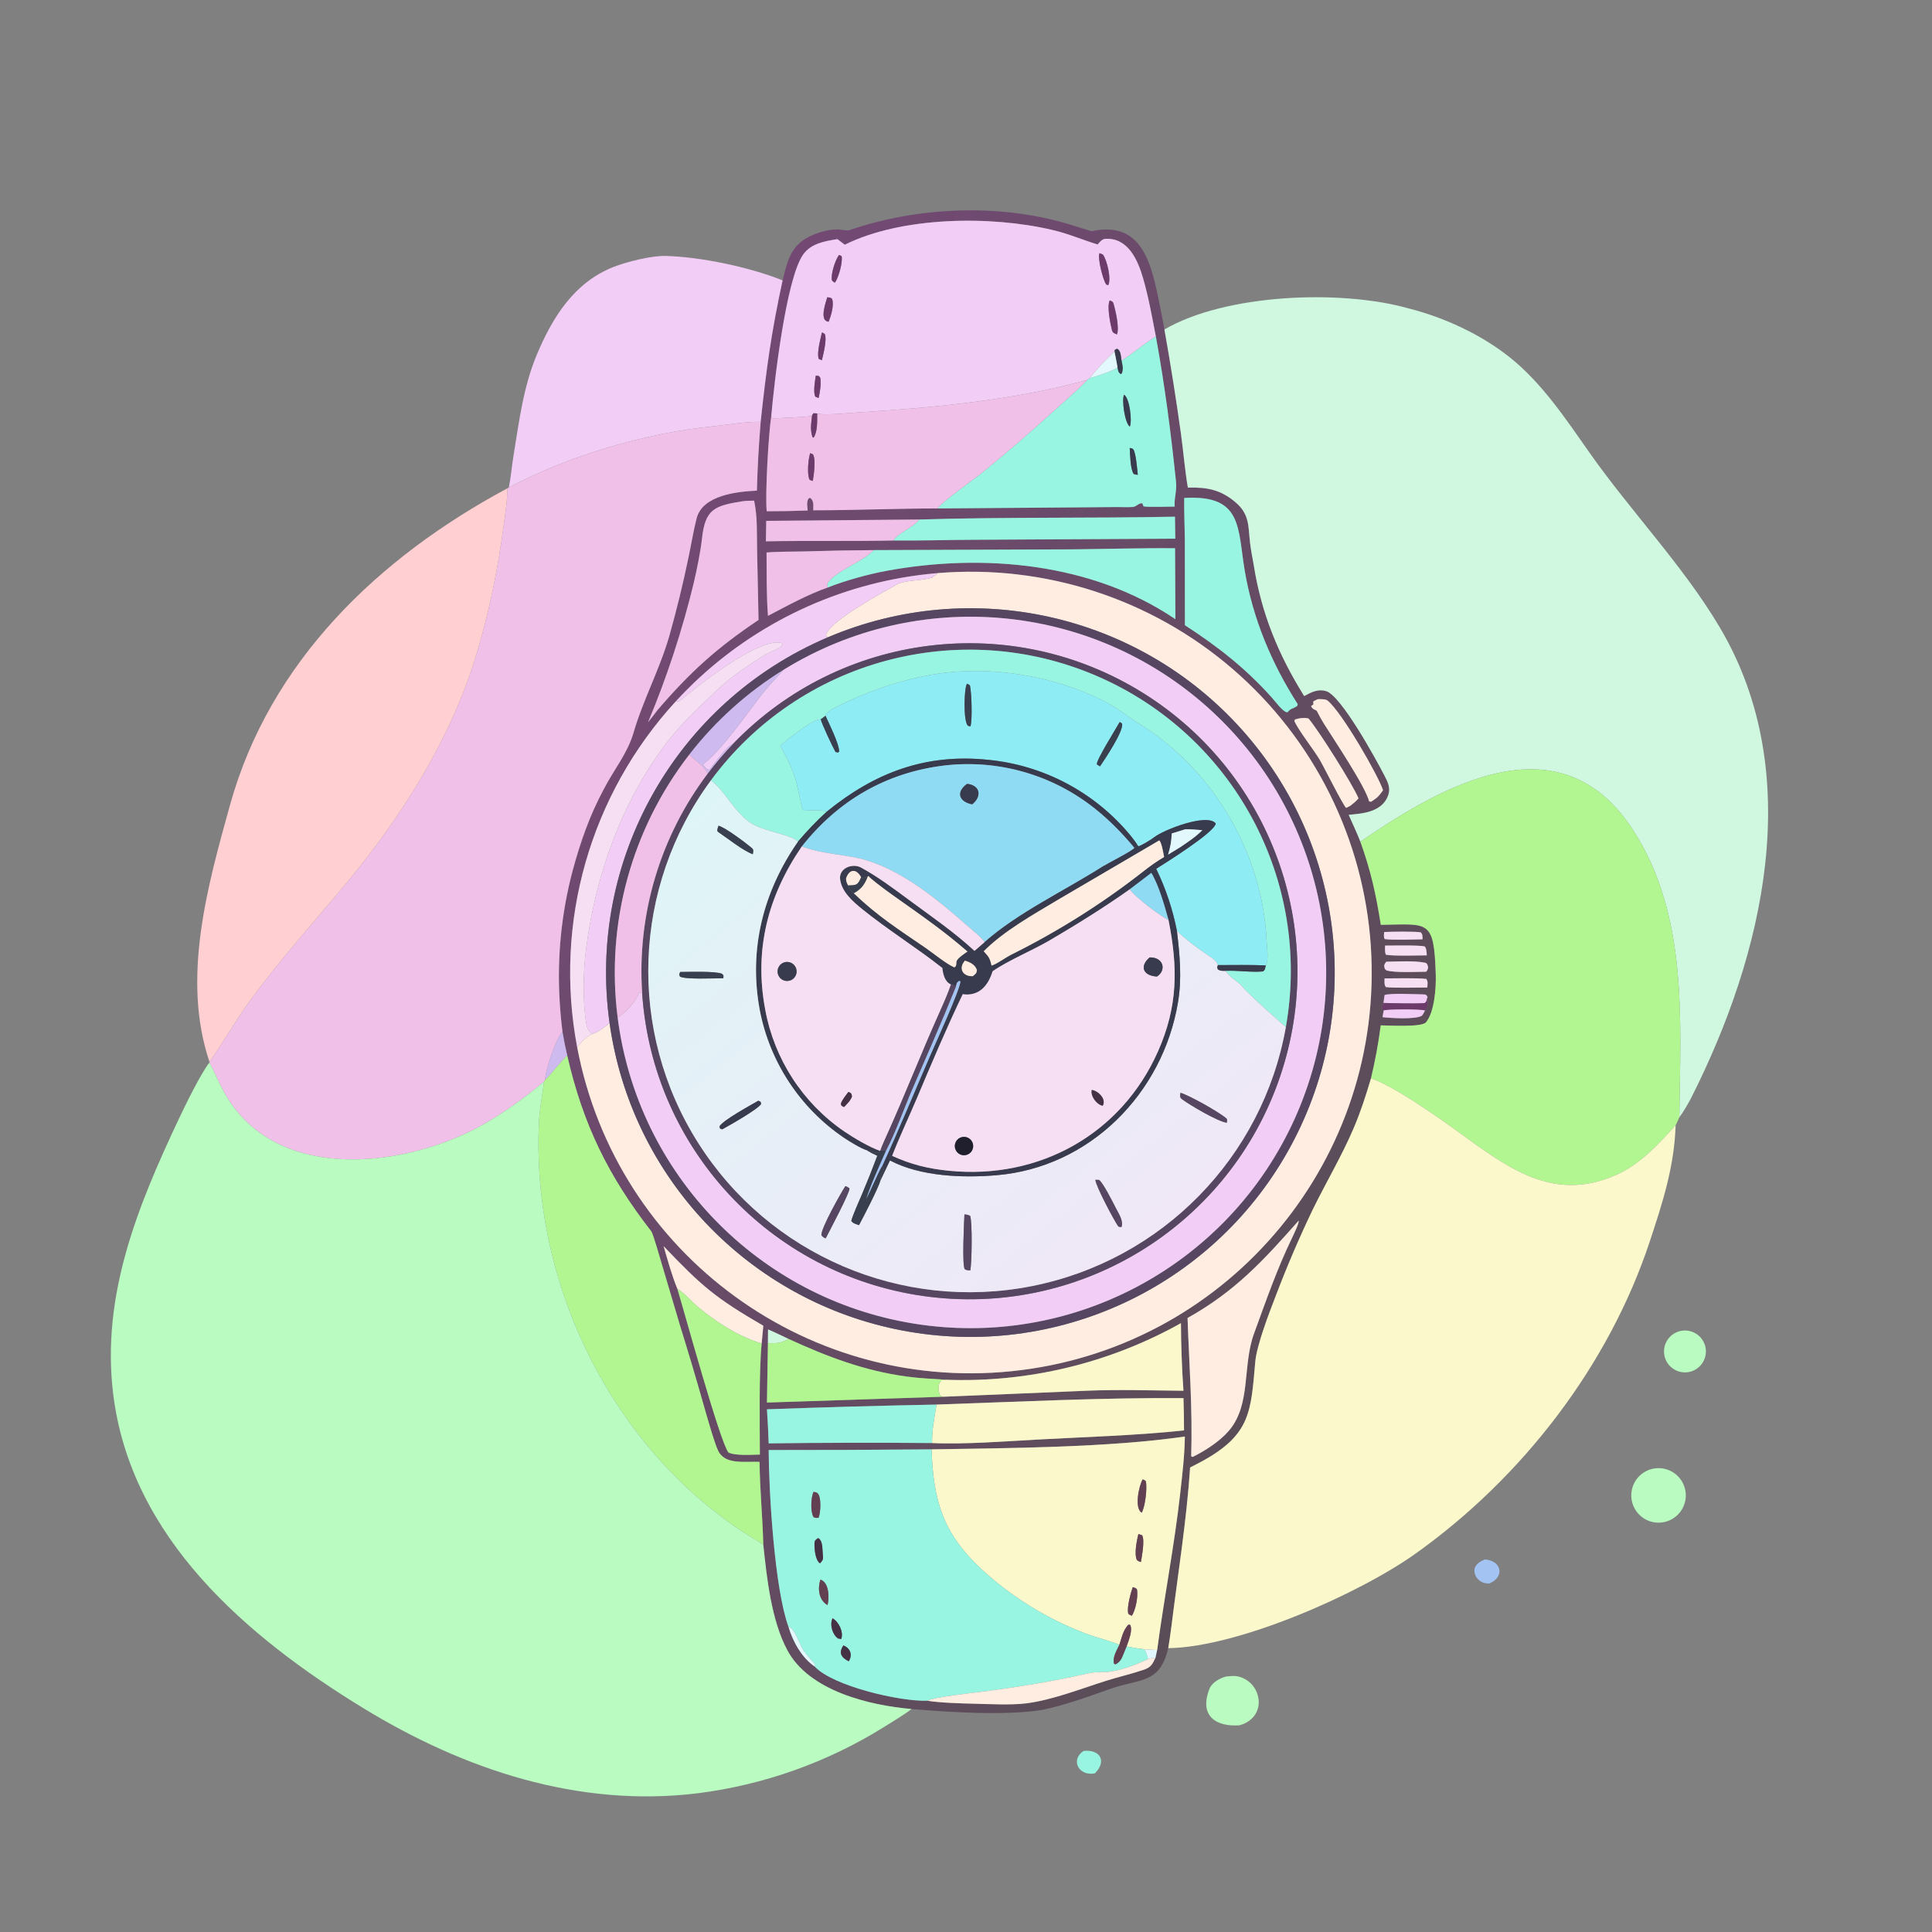<svg width="1024" height="1024" viewBox="0 0 1024 1024" fill="none" xmlns="http://www.w3.org/2000/svg">
<rect x="0" y="0" width="1024" height="1024" fill="#808080" stroke="none"/>
<path d="M414.786 148.624C417.195 139.347 418.522 131.217 427.818 125.991C432.667 123.374 438.484 121.602 444.014 121.611C445.454 121.613 448.986 122.402 450.132 122.007C486.024 109.654 529.034 107.764 565.607 118.555C569.924 119.856 574.232 121.189 578.529 122.554C606.194 116.556 610.453 141.151 614.773 162.136C615.622 166.291 616.42 170.457 617.169 174.632C620.44 192.989 623.361 211.406 625.929 229.875C627.178 238.968 628.075 249.66 629.59 258.44C639.8 258.185 647.094 259.507 655.094 266.431C662.392 272.747 661.55 279.12 662.561 287.775C663.011 291.633 663.849 295.672 664.509 299.512C668.533 325.052 677.561 347.009 691.242 368.924C695.002 366.889 698.464 365.033 702.855 366.297C710.783 368.581 729.232 402.226 733.717 410.936C735.396 414.196 737.069 417.329 735.924 421.043C734.865 424.477 732.613 426.997 729.456 428.68C725.023 431.044 719.741 431.381 714.831 431.885C716.848 436.442 719.219 441.492 721.022 446.089C726.653 461.885 729.236 473.656 731.857 490.184C757.292 489.843 760.015 487.051 760.985 516.501C761.217 523.532 760.279 536.498 755.807 541.849C753.529 544.575 735.993 543.478 731.82 543.466C730.6 552.922 728.87 562.305 726.638 571.574C724.022 580.439 721.239 589.066 717.625 597.581C711.285 612.519 702.953 626.457 695.8 641.058C688.623 656.024 682.079 671.287 676.188 686.805C672.809 695.491 666.103 712.96 665.328 721.692C662.965 748.328 662.906 760.276 637.208 774.457C635.084 775.607 632.941 776.723 630.78 777.803C628.936 805.86 624.342 834 620.892 861.888C620.41 865.78 619.816 869.691 619.2 873.565C614.681 892.672 604.344 889.548 588.592 895.102C576.813 899.256 564.769 903.685 552.486 906.266C532.882 909.447 502.915 907.484 483.124 905.808C460.745 903.87 428.696 896.243 417.195 874.454C408.783 858.518 406.458 836.501 404.558 818.695C404.222 804.311 402.754 789.963 402.577 774.826C396.893 774.519 388.806 775.735 384.065 772.746C382.607 771.841 381.43 770.548 380.667 769.011C378.651 764.929 374.287 749.297 372.794 744.143C368.895 730.38 364.819 716.669 360.566 703.011L350.635 669.544C349.93 667.164 346.167 653.883 345.202 652.642C322.423 623.336 308.978 595.952 300.661 559.476C299.66 555.296 298.813 551.08 298.123 546.838C297.428 541.33 296.924 535.799 296.612 530.255C295.247 507.183 297.552 484.04 303.442 461.691C307.623 446.252 312.497 432.212 320.12 418.076C325.319 407.972 332.563 399.371 335.777 388.354C340.911 370.753 349.618 354.836 354.725 337.139C358.649 323.234 362.075 309.193 364.997 295.043C366.42 288.376 367.549 281.174 369.241 274.651C372.424 262.379 390.889 260.527 401.164 260.052C401.512 247.186 402.142 236.401 403.168 223.59C406.177 195.429 408.793 176.177 414.786 148.624ZM612.628 178.356C610.63 168.013 608.802 157.665 605.875 147.533C603.054 137.766 597.848 125.8 585.717 126.605C584.104 126.711 582.733 128.48 581.761 129.582C573.171 126.932 566.647 123.974 557.618 121.841C525.255 114.198 477.871 114.697 447.771 129.711C446.453 128.74 445.147 127.753 443.855 126.748C437.153 127.816 429.763 129.016 425.598 135.047C416.604 148.069 410.332 202.643 408.776 220.642C407.341 229.9 405.483 261.929 406.373 270.979C413.612 270.987 420.85 270.853 428.084 270.578C427.894 268.322 427.437 266.398 428.389 264.446L429.269 263.804C431.569 265.339 431.026 267.872 431.037 270.464C452.933 270.474 474.809 269.492 496.83 269.487L570.626 268.921L591.882 268.743C594.705 268.729 597.54 268.919 600.348 268.712C602.47 268.556 603.486 266.508 605.442 266.759L606.096 268.389C607.934 268.849 619.938 268.54 622.611 268.507C622.269 263.345 623.873 260.649 623.276 254.921C620.604 229.284 617.291 203.713 612.628 178.356ZM487.238 275.358L406.127 276.061L405.941 286.911C428.49 286.48 451.142 286.969 473.599 286.469C486.861 286.628 501.108 286.166 514.485 286.101L622.918 285.508L622.762 273.86C577.727 274.764 532.121 273.954 487.238 275.358ZM463.105 291.57C450.896 291.645 438.688 291.874 426.485 292.26C420.358 292.408 412.133 292.313 406.289 292.846C406.38 303.518 406.201 315.899 407.047 326.412C416.818 321.258 428.318 314.999 438.71 311.385C447.661 307.811 460.126 304.36 469.599 302.604C520.966 293.084 578.95 298.277 622.977 328.191L622.804 290.578C604.922 290.415 586.179 291.007 568.227 291.171L463.105 291.57ZM496.929 303.765C490.725 304.284 484.546 305.074 478.411 306.135C432.185 314.129 389.906 337.199 358.171 371.748C312.807 421.132 293.426 489.037 305.889 554.926C326.764 665.284 429.943 740.319 541.363 726.171C652.783 712.023 733.933 613.582 726.565 501.509C722.826 444.646 696.396 391.669 653.213 354.484C610.031 317.298 553.718 299.023 496.929 303.765ZM756.619 528.345C755.935 527.41 756.045 527.08 754.55 527.055C751.009 526.998 736.503 526.274 733.857 527.406C733.64 528.801 733.442 530.198 733.264 531.599C732.199 533.645 732.318 532.634 732.562 534.677L733.381 535.582C733.14 536.813 732.952 537.858 732.769 539.108C736.549 539.586 749.829 540.468 753.506 538.41C754.028 538.118 754.938 536.268 755.275 535.599C757.239 533.62 756.695 530.971 756.619 528.345ZM351.735 660.506C353.772 667.55 356.197 676.354 359.004 683.057C363.043 696.391 381.328 763.325 386.03 769.808C389.592 771.689 398.36 771.018 402.746 770.967C402.699 754.586 402.208 727.836 403.696 712.089C404.012 708.952 404.304 705.813 404.572 702.671C379.237 687.958 371.867 681.645 351.735 660.506ZM417.989 709.67C414.457 708.015 410.643 706.131 407.079 704.617L407.011 711.905L406.496 743.384L501.332 740.252C526.245 739.253 551.144 738.145 576.052 737.11C592.856 736.412 610.382 736.97 627.253 737.132C626.426 725.202 625.984 713.248 625.928 701.29C587.994 722.515 544.954 732.897 501.515 731.3C494.175 730.78 487.834 730.596 480.48 729.593C458.008 726.528 438.433 719.061 417.989 709.67ZM496.388 744.452C466.418 745.037 436.454 745.871 406.498 746.953C406.898 752.97 407.204 758.993 407.417 765.019C436.278 764.644 465.143 764.586 494.006 764.845C510.295 765.664 533.336 763.912 549.963 762.998C575.153 761.613 602.646 760.84 627.562 758.139C627.55 752.435 627.451 746.732 627.266 741.031C584.691 740.718 539.199 742.98 496.388 744.452ZM493.756 768.185C464.975 768.452 436.192 768.573 407.409 768.549C407.515 790.573 410.467 841.688 417.866 862.087C420.125 869.956 424.961 878.688 431.857 883.346C441.563 893.694 477.061 901.951 491.525 901.413C497.538 902.487 509.272 902.839 515.541 902.983C523.97 903.176 535.927 903.825 544.004 902.802C557.969 901.034 573.222 894.933 586.669 890.732C593.278 888.667 599.859 887.177 606.356 884.959C609.987 883.72 610.928 881.942 612.45 878.568C612.503 878.032 613.178 875.211 613.328 874.536C616.982 846.839 622.517 818.912 625.59 791.035C626.734 780.656 627.831 771.875 628.002 761.378C588.143 767.244 534.433 767.515 493.756 768.185ZM627.654 263.942C627.543 271.56 627.928 278.908 627.986 286.499L628.027 331.371C645.349 342.633 660.037 354.036 673.929 369.546C675.87 371.714 680.295 377.798 682.403 377.504C683.805 376.02 683.939 375.881 685.839 375.16C687.434 374.221 687.491 374.57 687.844 373.26C673.873 351.411 664.039 327.937 659.709 302.318C655.917 279.882 658.68 262.035 627.654 263.942ZM393.696 265.661C378.602 268.014 373.754 269.91 372.076 285.418C371.329 292.324 369.266 302.36 367.677 309.077C361.58 334.254 353.491 358.907 343.487 382.802C345.196 380.669 346.871 378.509 348.511 376.323C366.037 355.908 380.047 343.347 402.039 328.568L401.269 291.277C401.067 282.128 401.553 274.333 399.706 265.366C397.923 265.415 395.386 265.391 393.696 265.661ZM698.438 370.584L696.161 371.67C695.967 372.707 695.99 372.15 696.166 373.343L694.897 374.262C695.689 376.217 697.67 376.251 697.959 376.842C698.958 378.878 700.49 381.624 701.662 383.502C706.85 391.813 723.566 416.57 725.695 424.799L726.742 424.908C730.115 422.755 730.735 422.083 733.041 418.853C730.755 411.464 711.322 377.594 703.676 371.33C702.668 370.504 699.874 370.516 698.438 370.584ZM688.914 380.695L686.438 381.296L686.016 382.109C688.205 387.154 696.335 397.356 699.497 402.714C701.695 406.441 711.79 426.71 713.476 428.201C714.421 427.753 714.921 427.513 715.835 426.988C717.631 425.534 718.517 424.852 720.052 423.163C716.953 415.7 698.763 386.877 693.505 380.788C691.538 380.401 690.956 380.535 688.914 380.695ZM733.666 493.992C733.556 495.392 733.245 496.615 733.941 497.744C738.105 498.321 749.361 497.952 753.987 497.851C753.84 495.556 754.196 495.832 753.098 494.174C749.808 493.588 737.613 493.789 733.666 493.992ZM734.12 501.165C734.115 502.951 733.905 504.442 734.545 506.032C738.481 506.79 751.663 506.407 756.239 506.357C756.074 504.661 756.149 502.949 755.179 501.654C752.121 500.842 738.29 501.203 734.12 501.165ZM734.744 509.726C733.987 510.7 734.016 510.646 733.616 511.813C734.107 513.843 733.576 513.135 734.826 514.329C739.424 515.661 750.725 515.106 755.915 515.032C756.765 513.926 756.667 513.928 756.934 512.531C756.5 511.372 756.502 510.515 755.302 510.263C749.679 509.085 740.459 509.645 734.744 509.726ZM733.837 518.571C733.832 520.295 733.569 521.832 734.503 523.172C738.064 523.753 751.983 523.404 756.518 523.398C756.58 520.975 756.98 520.673 756.007 518.843C750.314 518.269 739.889 518.565 733.837 518.571ZM688.357 646.921C669.697 668.014 654.746 684.409 629.423 698.561C630.331 724.224 632.099 745.867 631.361 771.825L632.099 772.229C638.647 769.003 646.365 764.071 651.271 758.39C663.291 744.468 658.353 724.017 664.683 706.746C671.162 689.071 676.757 672.715 684.976 655.778C685.868 653.779 688.444 648.733 688.357 646.921Z" fill="url(#paint0_linear_31_542)"/>
<path d="M612.629 178.356C606.338 182.205 600.447 187.455 594.432 191.152C594.113 189.101 594.069 185.562 592.018 184.852L590.923 185.404L590.695 186.235C585.533 191.244 582.13 194.721 577.588 200.422L576.348 201.33C537.25 212.229 494.185 216.102 453.722 218.671C448.901 218.977 436.858 220.23 433.14 219.144L431.246 219.024C430.415 219.88 430.675 219.399 430.382 220.418C429.371 220.909 411.435 221.813 409.352 221.661L408.777 220.642C410.333 202.643 416.605 148.069 425.599 135.047C429.764 129.016 437.154 127.816 443.856 126.748C445.148 127.753 446.454 128.74 447.772 129.711C477.872 114.697 525.256 114.198 557.619 121.841C566.648 123.974 573.172 126.932 581.762 129.582C582.734 128.48 584.105 126.711 585.718 126.605C597.849 125.8 603.055 137.766 605.876 147.533C608.803 157.665 610.631 168.013 612.629 178.356ZM582.777 134.203C581.567 136.593 584.703 148.881 586.384 150.819L587.366 151.133C589.136 147.948 586.736 137.806 584.555 134.924C584.033 134.704 583.296 134.361 582.777 134.203ZM444.648 135.18C442.634 138.17 440.596 144.38 440.843 148.091C440.898 148.907 441.817 149.427 442.522 149.819C444.44 147.149 446.766 138.989 446.064 135.754C445.433 135.447 445.324 135.333 444.648 135.18ZM438.472 157.56C437.542 160.602 434.151 170.218 439.2 170.488C440.432 167.433 442.057 162.099 441.13 158.769C440.843 157.742 439.415 157.666 438.472 157.56ZM588.174 159.243C586.631 162.405 588.476 171.355 589.333 174.834C589.733 176.457 590.57 176.635 592.008 177.241C593.382 173.666 591.26 164.636 590.164 160.862C589.842 159.751 589.083 159.612 588.174 159.243ZM435.671 176.161C434.891 179.491 432.815 187.227 433.95 190.19C434.609 190.504 434.925 190.682 435.621 190.908C436.394 187.554 438.389 180.048 437.163 177.034C436.774 176.799 436.057 176.33 435.671 176.161ZM432.384 199.099C432.008 201.921 430.849 207.869 432.182 210.283C432.518 210.413 433.586 210.851 433.892 210.924C434.623 207.588 435.27 203.676 434.772 200.288C433.699 198.901 434.409 199.382 432.384 199.099Z" fill="#F2CDF6"/>
<path d="M587.364 151.133L586.382 150.819C584.701 148.881 581.565 136.593 582.775 134.203C583.294 134.361 584.031 134.704 584.553 134.924C586.734 137.806 589.134 147.948 587.364 151.133Z" fill="#6D3B6B"/>
<path d="M269.688 258.431C270.778 253.092 271.302 246.776 272.195 241.332C275.188 223.096 277.371 204.991 284.599 187.813C292.9 168.085 304.296 149.82 324.928 141.592C332.035 138.758 345.28 135.464 352.714 135.652C371.406 136.124 397.673 141.653 414.786 148.624C408.793 176.177 406.177 195.429 403.168 223.59C394.987 223.444 386.107 225.117 377.931 225.939C342.151 229.536 301.455 241.49 269.688 258.431Z" fill="#F2CDF6"/>
<path d="M442.52 149.819C441.815 149.427 440.896 148.907 440.841 148.091C440.594 144.38 442.632 138.17 444.646 135.18C445.322 135.333 445.431 135.447 446.062 135.754C446.764 138.989 444.438 147.149 442.52 149.819Z" fill="#6D3B6B"/>
<path d="M617.168 174.632C649.442 155.822 710.011 153.301 746.11 163.338C765.237 168.121 784.904 177.171 800.348 189.507C817.208 202.974 829.862 221.95 842.204 239.548C864.141 270.827 892.128 299.773 911.551 332.581C957.572 410.32 934.677 506.059 896.404 581.81C894.965 584.66 891.958 589.829 890.081 592.149C890.639 541.309 894.892 485.241 865.587 440.009C827.091 380.593 765.504 415.694 721.021 446.089C719.218 441.492 716.847 436.442 714.83 431.885C719.74 431.381 725.022 431.044 729.455 428.68C732.612 426.997 734.864 424.477 735.923 421.043C737.068 417.329 735.395 414.196 733.716 410.936C729.231 402.226 710.782 368.581 702.854 366.297C698.463 365.033 695.001 366.889 691.241 368.924C677.56 347.009 668.532 325.052 664.508 299.512C663.848 295.672 663.01 291.633 662.56 287.775C661.549 279.12 662.391 272.747 655.093 266.431C647.093 259.507 639.799 258.185 629.589 258.44C628.074 249.66 627.177 238.968 625.928 229.875C623.36 211.406 620.439 192.989 617.168 174.632Z" fill="#D0F8E1"/>
<path d="M439.198 170.488C434.149 170.218 437.54 160.602 438.47 157.56C439.413 157.666 440.841 157.742 441.128 158.769C442.055 162.099 440.43 167.433 439.198 170.488Z" fill="#6D3B6B"/>
<path d="M592.008 177.241C590.57 176.635 589.732 176.457 589.332 174.834C588.475 171.355 586.63 162.405 588.173 159.243C589.082 159.612 589.842 159.751 590.164 160.862C591.26 164.636 593.382 173.666 592.008 177.241Z" fill="#6D3B6B"/>
<path d="M435.62 190.908C434.924 190.682 434.608 190.504 433.949 190.19C432.814 187.227 434.89 179.491 435.67 176.161C436.056 176.33 436.773 176.799 437.162 177.034C438.388 180.048 436.393 187.554 435.62 190.908Z" fill="#6D3B6B"/>
<path d="M594.429 191.152C600.444 187.455 606.335 182.205 612.626 178.356C617.289 203.713 620.602 229.284 623.274 254.921C623.871 260.649 622.267 263.345 622.609 268.507C619.936 268.54 607.932 268.849 606.094 268.389L605.44 266.759C603.484 266.508 602.468 268.556 600.346 268.712C597.538 268.919 594.703 268.729 591.88 268.743L570.624 268.921L496.828 269.487C500.404 265.067 515.504 254.63 520.883 250.257C533.466 240.013 545.764 229.423 557.763 218.501C563.736 213.128 570.79 207.02 576.345 201.33L577.585 200.422C580.343 199.697 590.947 196.274 592.3 194.646C592.719 196.828 592.607 197.119 594.012 198.306L594.667 197.747C595.4 194.955 594.984 193.972 594.429 191.152ZM595.79 209.217C594.417 211.65 596.144 224.255 598.819 226.11C600.145 223.154 598.748 211.045 595.79 209.217ZM598.77 237.439C598.984 240.85 599.069 248.693 600.884 251.213C602.099 251.586 601.79 251.55 603.058 251.642C602.785 249.331 602.111 239.953 600.604 238.098C600.226 237.633 599.378 237.537 598.77 237.439Z" fill="#98F5E1"/>
<path d="M590.695 186.235L590.923 185.404L592.018 184.852C594.069 185.562 594.113 189.101 594.432 191.152C594.987 193.972 595.403 194.955 594.67 197.747L594.015 198.306C592.61 197.119 592.722 196.828 592.303 194.646C591.898 192.01 591.214 188.893 590.695 186.235Z" fill="#383A4D"/>
<path d="M577.586 200.422C582.128 194.721 585.531 191.244 590.693 186.235C591.212 188.893 591.896 192.01 592.301 194.646C590.948 196.274 580.344 199.697 577.586 200.422Z" fill="#E2F8FC"/>
<path d="M433.893 210.924C433.587 210.851 432.519 210.413 432.183 210.283C430.85 207.869 432.009 201.921 432.385 199.099C434.41 199.382 433.7 198.901 434.773 200.288C435.271 203.676 434.624 207.588 433.893 210.924Z" fill="#6D3B6B"/>
<path d="M433.139 219.144C436.857 220.23 448.9 218.977 453.721 218.671C494.184 216.102 537.249 212.229 576.347 201.33C570.792 207.02 563.738 213.128 557.765 218.501C545.766 229.423 533.468 240.013 520.885 250.257C515.506 254.63 500.406 265.067 496.83 269.487C474.809 269.492 452.933 270.474 431.037 270.464C431.026 267.872 431.569 265.339 429.269 263.804L428.389 264.446C427.437 266.398 427.894 268.322 428.084 270.578C420.85 270.853 413.612 270.987 406.373 270.979C405.483 261.929 407.341 229.9 408.776 220.642L409.351 221.661C411.434 221.813 429.37 220.909 430.381 220.418C429.939 224.961 429.34 227.311 430.609 231.673L431.239 231.956C433.401 228.681 433.093 223.125 433.139 219.144ZM429.421 240.165C428.373 243.342 427.789 250.426 428.861 253.813C429.087 254.527 429.798 254.528 430.804 254.91C431.319 251.904 432.545 243.295 430.87 240.807L429.421 240.165Z" fill="#F1C0E8"/>
<path d="M598.82 226.11C596.145 224.255 594.418 211.65 595.791 209.217C598.749 211.045 600.146 223.154 598.82 226.11Z" fill="#383A4D"/>
<path d="M430.383 220.418C430.676 219.399 430.416 219.88 431.247 219.024L433.141 219.144C433.095 223.125 433.403 228.681 431.241 231.956L430.611 231.673C429.342 227.311 429.941 224.961 430.383 220.418Z" fill="#6D3B6B"/>
<path d="M269.689 258.431C301.457 241.49 342.152 229.536 377.932 225.939C386.108 225.117 394.988 223.444 403.169 223.59C402.143 236.401 401.513 247.186 401.165 260.052C390.89 260.527 372.425 262.379 369.242 274.651C367.55 281.174 366.421 288.376 364.998 295.043C362.076 309.193 358.65 323.234 354.726 337.139C349.619 354.836 340.912 370.753 335.778 388.354C332.564 399.371 325.32 407.972 320.121 418.076C312.498 432.212 307.624 446.252 303.443 461.691C297.553 484.04 295.248 507.183 296.613 530.255C296.925 535.799 297.429 541.33 298.124 546.838C294.75 550.413 289.113 566.856 288.907 572.383L288.382 573.252C278.375 581.707 264.716 591.524 253.155 597.644C211.66 619.609 144.556 626.614 118.447 578.295C115.795 573.387 113.767 568.347 111.199 563.546L111 563.18L111.044 562.879C118.276 552.514 124.636 541.291 132.054 530.996C148.079 508.924 166.095 489.116 183.534 468.158C213.032 432.707 239.084 391.38 252.48 346.944C259.284 324.375 264.039 301.034 267.069 277.699C267.821 271.91 269.03 264.625 268.856 258.843L269.689 258.431Z" fill="#F1C0E8"/>
<path d="M603.061 251.642C601.793 251.55 602.102 251.586 600.887 251.213C599.072 248.693 598.987 240.85 598.773 237.439C599.381 237.537 600.229 237.633 600.607 238.098C602.114 239.953 602.788 249.331 603.061 251.642Z" fill="#383A4D"/>
<path d="M430.802 254.91C429.796 254.528 429.085 254.527 428.859 253.813C427.787 250.426 428.371 243.342 429.419 240.165L430.868 240.807C432.543 243.295 431.317 251.904 430.802 254.91Z" fill="#6D3B6B"/>
<path d="M111.041 562.879C96.147 518.683 109.882 470.002 121.889 426.731C143.049 350.47 200.568 295.541 268.853 258.843C269.027 264.625 267.818 271.91 267.066 277.699C264.036 301.034 259.281 324.375 252.477 346.944C239.081 391.38 213.029 432.707 183.531 468.158C166.092 489.116 148.076 508.924 132.051 530.996C124.633 541.291 118.273 552.514 111.041 562.879Z" fill="#FFCFD2"/>
<path d="M628.026 331.371L627.985 286.499C627.927 278.908 627.542 271.56 627.653 263.942C658.679 262.035 655.916 279.882 659.708 302.318C664.038 327.937 673.872 351.411 687.843 373.26C687.49 374.57 687.433 374.221 685.838 375.16C683.938 375.881 683.804 376.02 682.402 377.504C680.294 377.798 675.869 371.714 673.928 369.546C660.036 354.036 645.348 342.633 628.026 331.371Z" fill="#98F5E1"/>
<path d="M343.488 382.802C353.492 358.907 361.581 334.254 367.678 309.077C369.267 302.36 371.33 292.324 372.077 285.418C373.755 269.91 378.603 268.014 393.697 265.661C395.387 265.391 397.924 265.415 399.707 265.366C401.554 274.333 401.068 282.128 401.27 291.277L402.04 328.568C380.048 343.347 366.038 355.908 348.512 376.323C346.872 378.509 345.197 380.669 343.488 382.802Z" fill="#F1C0E8"/>
<path d="M487.237 275.358C532.12 273.954 577.726 274.764 622.761 273.86L622.917 285.508L514.484 286.101C501.107 286.166 486.86 286.628 473.598 286.469C475.755 282.457 482.927 280.409 487.237 275.358Z" fill="#98F5E1"/>
<path d="M406.127 276.061L487.238 275.358C482.928 280.409 475.756 282.457 473.599 286.469C451.142 286.969 428.49 286.48 405.941 286.911L406.127 276.061Z" fill="#F1C0E8"/>
<path d="M463.107 291.57L568.229 291.171C586.181 291.007 604.924 290.415 622.806 290.578L622.979 328.191C578.952 298.277 520.968 293.084 469.601 302.604C460.128 304.36 447.663 307.811 438.712 311.385C438.581 310.854 438.503 310.076 438.426 309.513C442.01 302.898 457.403 297.813 463.107 291.57Z" fill="#98F5E1"/>
<path d="M406.289 292.846C412.133 292.313 420.358 292.408 426.485 292.26C438.688 291.874 450.896 291.645 463.105 291.57C457.401 297.813 442.008 302.898 438.424 309.513C438.501 310.076 438.579 310.854 438.71 311.385C428.318 314.999 416.818 321.258 407.047 326.412C406.201 315.899 406.38 303.518 406.289 292.846Z" fill="#F1C0E8"/>
<path d="M496.931 303.765C553.72 299.023 610.033 317.298 653.215 354.484C696.398 391.669 722.828 444.646 726.567 501.509C733.935 613.582 652.785 712.023 541.365 726.171C429.945 740.319 326.766 665.284 305.891 554.926C307.772 552.927 311.517 548.614 314.043 547.995C317.313 546.985 320.343 544.398 323.1 542.297C334.587 624.251 397.018 689.774 478.322 705.206C559.626 720.637 641.723 682.546 682.439 610.5C723.156 538.454 713.437 448.473 658.276 386.783C603.115 325.093 514.777 305.41 438.644 337.846C437.825 336.979 438.097 337.488 437.833 336.316C440.672 328.477 468.408 313.729 476.409 309.187C482.705 307.17 489.637 307.904 495.115 305.747L494.172 305.951L494.164 305.66C495.792 304.967 495.693 305.031 496.931 303.765Z" fill="#FFEDE1"/>
<path d="M478.412 306.135C484.547 305.074 490.726 304.284 496.93 303.765C495.692 305.031 495.791 304.967 494.163 305.66L494.171 305.951L495.114 305.747C489.636 307.904 482.704 307.17 476.408 309.187C468.407 313.729 440.671 328.477 437.832 336.316C438.096 337.488 437.824 336.979 438.643 337.846C358.35 372.054 310.985 455.866 323.099 542.297C320.342 544.398 317.312 546.985 314.042 547.995C312.617 547.285 311.172 544.951 310.909 543.454C308.699 530.903 309.054 515.291 310.676 502.718C315.727 463.571 329.666 424.571 353.783 393.066C361.369 383.194 372.199 373.226 381.35 364.538C387.476 358.721 398.05 351.584 405.275 347.166C407.953 345.528 413.451 343.946 414.764 341.592L414.344 340.806C402.329 337.493 368.977 364.194 360.086 371.654C359.448 371.685 358.81 371.716 358.172 371.748C389.907 337.199 432.186 314.129 478.412 306.135Z" fill="#F2CDF6"/>
<path d="M438.642 337.846C514.775 305.41 603.113 325.093 658.274 386.783C713.435 448.473 723.154 538.454 682.437 610.5C641.721 682.546 559.624 720.637 478.32 705.206C397.016 689.774 334.585 624.251 323.098 542.297C310.984 455.866 358.349 372.054 438.642 337.846ZM415.265 355.042C396.081 366.897 379.18 382.099 365.365 399.924C334.695 439.498 321.025 489.645 327.371 539.309C337.972 622.263 401.955 688.32 484.529 701.56C567.104 714.8 648.531 672.058 684.535 596.576C720.539 521.094 702.514 430.915 640.26 375.073C578.006 319.232 486.405 311.076 415.265 355.042Z" fill="#564662"/>
<path d="M415.265 355.042C486.405 311.076 578.006 319.232 640.26 375.073C702.514 430.915 720.539 521.094 684.535 596.576C648.531 672.058 567.104 714.8 484.529 701.56C401.955 688.32 337.972 622.263 327.371 539.309C332.025 536.402 336.735 531.077 338.842 526.021C339.803 526.014 339.426 525.98 340.365 526.465C345.883 608.422 408.01 675.332 489.333 686.902C570.656 698.473 648.98 651.545 677.138 574.38C705.295 497.215 675.601 410.872 605.938 367.348C536.275 323.824 445.655 334.997 388.65 394.139C385.274 395.265 378.68 404.818 375.924 408.078C374.334 407.691 373.831 406.665 372.459 405.264C382.467 397.642 395.068 379.34 402.844 369.262C406.879 364.032 410.903 359.912 415.265 355.042Z" fill="#F2CDF6"/>
<path d="M305.891 554.926C293.428 489.037 312.809 421.132 358.173 371.748C358.811 371.716 359.449 371.685 360.087 371.654C368.978 364.194 402.33 337.493 414.345 340.806L414.765 341.592C413.452 343.946 407.954 345.528 405.276 347.166C398.051 351.584 387.477 358.721 381.351 364.538C372.2 373.226 361.37 383.194 353.784 393.066C329.667 424.571 315.728 463.571 310.677 502.718C309.055 515.291 308.7 530.903 310.91 543.454C311.173 544.951 312.618 547.285 314.043 547.995C311.517 548.614 307.772 552.927 305.891 554.926Z" fill="#F7DFF3"/>
<path d="M388.651 394.139C445.656 334.997 536.276 323.824 605.939 367.348C675.602 410.872 705.296 497.215 677.139 574.38C648.981 651.545 570.657 698.473 489.334 686.902C408.011 675.332 345.884 608.422 340.366 526.465C337.552 484.684 349.915 443.292 375.179 409.897C379.353 404.381 383.851 399.119 388.651 394.139ZM376.831 413.572C335.13 470.122 332.447 546.48 370.075 605.818C407.704 665.157 477.916 695.288 546.85 681.681C615.783 668.075 669.279 613.523 681.538 544.338C695.336 466.466 653.701 389.344 581.026 358.156C508.351 326.967 423.768 349.922 376.831 413.572Z" fill="#564662"/>
<path d="M437.522 379.379C436.709 380.003 435.88 380.683 435.02 381.226C430.769 381.056 417.228 391.986 413.541 395.264C417.171 401.962 419.868 406.776 421.959 414.247C423.249 418.858 424.245 425.429 425.629 429.672C428.794 429.604 435.602 429.065 438.198 430.197C432.493 435.343 427.918 440.25 422.91 446.096C420.044 442.419 403.799 440.561 397.384 435.853C388.259 429.156 384.926 419.892 376.828 413.572C423.765 349.922 508.348 326.967 581.023 358.156C653.698 389.344 695.333 466.466 681.535 544.338C681.673 544.708 660.032 525.416 658.348 522.789C657.348 521.229 651.287 517.634 649.585 514.556C655.747 514.251 663.539 515.484 669.452 514.865C670.633 513.965 670.404 513.497 670.916 511.7C672.575 509.177 671.465 501.716 671.321 498.574C669.205 452.241 642.625 406.921 602.761 383.018C596.831 378.971 591.301 374.739 584.846 371.469C558.856 358.302 525.408 352.643 496.507 357.16C478.038 360.046 458.62 366.763 442.158 375.286C440.383 376.205 438.09 377.378 437.522 379.379Z" fill="#98F5E1"/>
<path d="M365.363 399.924C379.178 382.099 396.079 366.897 415.263 355.042C410.901 359.912 406.877 364.032 402.842 369.262C395.066 379.34 382.465 397.642 372.457 405.264C373.829 406.665 374.332 407.691 375.922 408.078C378.678 404.818 385.272 395.265 388.648 394.139C383.848 399.119 379.35 404.381 375.176 409.897C372.614 405.238 369.038 403.909 365.363 399.924Z" fill="#CFBAF0"/>
<path d="M437.524 379.379C438.092 377.378 440.385 376.205 442.16 375.286C458.622 366.763 478.04 360.046 496.509 357.16C525.41 352.643 558.858 358.302 584.848 371.469C591.303 374.739 596.833 378.971 602.763 383.018C642.627 406.921 669.207 452.241 671.323 498.574C671.467 501.716 672.577 509.177 670.918 511.7C663.179 511.299 653.418 511.538 645.526 511.517C644.619 508.823 641.689 507.302 639.318 505.674C633.727 501.833 628.725 498.106 623.798 493.397C621.574 481.999 617.881 470.937 612.811 460.489C617.775 457.29 643.895 441.134 644.365 436.438C639.768 430.806 616.634 439.873 611.762 443.747C610.115 445.057 605.207 448.031 603.49 448.541L602.957 448.034C602.104 446.535 600.305 444.212 599.187 442.83C580.324 419.985 553.169 405.556 523.68 402.709C490.491 399.287 463.549 409.542 438.2 430.197C435.604 429.065 428.796 429.604 425.631 429.672C424.247 425.429 423.251 418.858 421.961 414.247C419.87 406.776 417.173 401.962 413.543 395.264C417.23 391.986 430.771 381.056 435.022 381.226C435.217 382.988 441.593 396.473 442.851 398.578L444.146 398.857L444.771 398.361C444.868 394.504 439.387 383.414 437.524 379.379ZM512.529 362.395C510.989 364.328 510.468 382.114 512.972 384.658C513.067 384.754 514.267 384.993 514.366 385.018C515.448 381.696 514.954 366.764 514.091 363.323C513.236 362.663 513.503 362.744 512.529 362.395ZM593.46 382.692C591.56 386.085 580.897 403.107 581.337 405.126L583.022 406.205C585.729 402.185 595.455 387.761 594.754 383.622C594.109 383.042 594.215 382.996 593.46 382.692Z" fill="#8EECF5"/>
<path d="M514.367 385.018C514.268 384.993 513.068 384.754 512.973 384.658C510.469 382.114 510.99 364.328 512.53 362.395C513.504 362.744 513.237 362.663 514.092 363.323C514.955 366.764 515.449 381.696 514.367 385.018Z" fill="#383F4F"/>
<path d="M726.743 424.908L725.696 424.799C723.567 416.57 706.851 391.813 701.663 383.502C700.491 381.624 698.959 378.878 697.96 376.842C697.671 376.251 695.69 376.217 694.898 374.262L696.167 373.343C695.991 372.15 695.968 372.707 696.162 371.67L698.439 370.584C699.875 370.516 702.669 370.504 703.677 371.33C711.323 377.594 730.756 411.464 733.042 418.853C730.736 422.083 730.116 422.755 726.743 424.908Z" fill="#FFEDE1"/>
<path d="M435.023 381.226C435.883 380.683 436.712 380.003 437.525 379.379C439.388 383.414 444.869 394.504 444.772 398.361L444.147 398.857L442.852 398.578C441.594 396.473 435.218 382.988 435.023 381.226Z" fill="#383F4F"/>
<path d="M715.835 426.988C714.921 427.513 714.421 427.753 713.476 428.201C711.79 426.71 701.695 406.441 699.497 402.714C696.335 397.356 688.205 387.154 686.016 382.109L686.438 381.296L688.914 380.695C690.956 380.535 691.538 380.401 693.505 380.788C698.763 386.877 716.953 415.7 720.052 423.163C718.517 424.852 717.631 425.534 715.835 426.988Z" fill="#FFEDE1"/>
<path d="M583.022 406.205L581.337 405.126C580.897 403.107 591.561 386.085 593.461 382.692C594.216 382.996 594.11 383.042 594.755 383.622C595.456 387.761 585.729 402.185 583.022 406.205Z" fill="#383F4F"/>
<path d="M327.373 539.309C321.027 489.645 334.697 439.498 365.367 399.924C369.042 403.909 372.618 405.238 375.18 409.897C349.916 443.292 337.553 484.684 340.367 526.465C339.428 525.98 339.805 526.014 338.844 526.021C336.737 531.077 332.027 536.402 327.373 539.309Z" fill="#F1C0E8"/>
<path d="M438.199 430.197C463.548 409.542 490.49 399.287 523.679 402.709C553.168 405.556 580.323 419.985 599.186 442.83C600.304 444.212 602.103 446.535 602.956 448.034C602.199 448.747 602.143 448.91 601.261 449.42C595.41 442.261 587.933 434.646 580.72 428.905C558.218 410.748 529.364 402.392 500.642 405.715C469.673 409.434 444.194 424.312 424.97 448.647C406.97 474.889 399.605 503.444 405.571 535.058C410.349 561.31 425.415 584.565 447.42 599.656C452.325 602.988 460.841 608.071 466.491 609.994L465.453 611.018C464.055 611.33 461.607 609.937 459.434 609.717C456.528 608.931 449.756 604.759 447.154 602.975C423.898 587.157 407.883 562.744 402.638 535.112C396.757 503.081 404.502 472.614 422.911 446.096C427.919 440.25 432.494 435.343 438.199 430.197Z" fill="#383A4D"/>
<path d="M424.973 448.647C444.197 424.312 469.676 409.434 500.645 405.715C529.367 402.392 558.221 410.748 580.723 428.905C587.936 434.646 595.413 442.261 601.264 449.42C600.636 450.783 586.661 457.859 584.216 459.415C564.287 472.104 539.511 483.726 521.84 499.359C520.662 497.164 514.508 492.252 512.262 490.273C497.178 476.981 479.221 462.24 459.801 456.139C448.914 452.718 437.505 453.131 425.38 448.797L424.973 448.647ZM512.563 415.453C506.509 419.867 508.309 424.924 515.269 426.314C520.48 422.156 519.677 416.236 512.563 415.453Z" fill="#90DBF4"/>
<path d="M721.023 446.089C765.506 415.694 827.093 380.593 865.589 440.009C894.894 485.241 890.641 541.309 890.083 592.149C889.505 593.449 888.786 595.204 888.119 596.405C879.419 606.089 869.243 617.09 857.245 622.431C825.374 636.976 801.963 621.033 776.803 602.727C765.569 594.554 739.411 575.726 726.639 571.574C728.871 562.305 730.601 552.922 731.821 543.466C735.994 543.478 753.53 544.575 755.808 541.849C760.28 536.498 761.218 523.532 760.986 516.501C760.016 487.051 757.293 489.843 731.858 490.184C729.237 473.656 726.654 461.885 721.023 446.089Z" fill="#B2F691"/>
<path d="M681.536 544.338C669.277 613.523 615.781 668.075 546.848 681.681C477.914 695.288 407.702 665.157 370.073 605.818C332.445 546.48 335.128 470.122 376.829 413.572C384.927 419.892 388.26 429.156 397.385 435.853C403.8 440.561 420.045 442.419 422.911 446.096C404.502 472.614 396.757 503.081 402.638 535.112C407.883 562.744 423.898 587.157 447.154 602.975C449.756 604.759 456.528 608.931 459.434 609.717C461.487 610.895 462.82 611.632 464.984 612.573C462.473 619.333 459.81 626.035 456.997 632.674C455.524 636.165 452.072 643.766 451.206 647.096C452.044 648.437 453.69 648.763 455.279 649.363C457.646 644.95 465.446 629.961 466.72 625.509L471.693 615.058C487.867 623.59 510.323 624.403 528.232 622.886C577.66 618.7 616.282 579.533 624.345 531.305C626.502 518.407 625.306 506.384 623.797 493.397C628.724 498.106 633.726 501.833 639.317 505.674C641.688 507.302 644.618 508.823 645.525 511.517C644.99 513.153 644.943 512.382 645.59 513.909C647.145 514.698 647.854 514.554 649.586 514.556C651.288 517.634 657.349 521.229 658.349 522.789C660.033 525.416 681.674 544.708 681.536 544.338ZM380.814 437.635C380.47 438.865 379.73 440.339 380.603 440.927C385.624 444.308 393.689 450.806 398.983 452.749C399.181 451.451 399.646 450.436 398.509 449.482C395.09 446.611 384.505 438.623 380.814 437.635ZM360.502 515.161C359.905 516.868 359.863 516.077 360.396 517.615C363.341 519.227 378.886 518.488 383.378 518.493C383.449 516.636 383.75 517.379 382.672 516.108C379.178 514.669 365.256 515.144 360.502 515.161ZM625.643 579.21C625.53 580.622 625.126 581.578 626.428 582.558C630.586 585.686 645.671 594.577 650.232 595.055C650.311 593.836 650.628 593.315 649.931 592.72C645.874 589.258 630.048 580.393 625.643 579.21ZM401.944 583.397C398.207 585.587 382.93 593.841 381.322 597.079L381.635 598.12L382.729 598.602C386.424 596.607 401.843 587.855 403.422 585.113L403.101 583.948L401.944 583.397ZM580.585 625.334C580.702 628.483 590.623 647.151 592.751 650.082C593.717 650.347 593.446 650.359 594.415 650.327C595.472 647.036 593.092 643.537 591.518 640.488C590.035 637.615 584.609 626.731 582.498 625.384L580.585 625.334ZM448.051 628.689C445.794 632.113 434.966 651.232 435.372 654.726C436.357 655.811 436.286 655.746 437.612 656.38C439.4 652.907 450.606 631.792 450.246 629.89C449.214 629.099 449.273 629.102 448.051 628.689ZM511.183 643.648C510.952 647.879 509.861 670.332 511.328 672.689C512.66 673.356 512.726 673.246 514.251 673.331C515.101 670.092 515.446 646.839 514.144 644.372C512.716 643.809 512.715 643.822 511.183 643.648Z" fill="url(#paint1_linear_31_542)"/>
<path d="M515.268 426.314C508.308 424.924 506.508 419.867 512.562 415.453C519.676 416.236 520.479 422.156 515.268 426.314Z" fill="#383A4D"/>
<path d="M602.958 448.034L603.491 448.541C605.208 448.031 610.116 445.057 611.763 443.747C616.635 439.873 639.769 430.806 644.366 436.438C643.896 441.134 617.776 457.29 612.812 460.489C617.882 470.937 621.575 481.999 623.799 493.397C625.308 506.384 626.504 518.407 624.347 531.305C616.284 579.533 577.662 618.7 528.234 622.886C510.325 624.403 487.869 623.59 471.695 615.058L466.722 625.509C465.99 621.696 470.169 620.885 467.537 618.095C476.362 599.002 484.572 578.931 492.954 559.623C495.887 552.867 508.509 525.357 509.064 520.19L508.408 519.869C506.786 521.179 507.304 520.625 506.627 522.94C505.559 522.116 505.433 522.242 504.049 521.812C500.73 520.419 499.78 516.221 499.459 513.053C485.882 502.334 470.461 492.773 456.887 481.775C451.951 477.757 446.062 472.668 445.265 465.974C444.568 460.11 451.859 457.353 456.394 459.832C465.327 464.715 473.688 470.987 481.879 477.05C493.697 485.8 505.705 493.971 516.51 503.992L521.839 499.359C539.51 483.726 564.286 472.104 584.215 459.415C586.66 457.859 600.635 450.783 601.263 449.42C602.145 448.91 602.201 448.747 602.958 448.034ZM456.413 464.96C453.769 460.088 449.99 460.663 448.404 465.713C448.592 467.61 448.712 467.642 449.525 469.296C450.641 471.577 450.665 471.784 452.504 473.437C465.227 485.629 476.21 492.553 490.572 502.401C494.545 505.125 501.824 511.094 505.817 512.715C507.361 512.014 506.548 510.24 507.145 509.122C508.02 507.481 511.235 505.423 512.783 504.336C500.575 493.74 489.282 485.853 476.065 476.516C471.481 473.279 465.452 468.95 461.169 465.252C460.054 464.289 461.078 464.56 459.964 464.424C458.757 465.066 458.557 465.118 457.239 465.518L456.413 464.96ZM598.825 471.338C585.126 481.024 570.873 489.883 556.399 498.373C547.352 503.681 534.369 509.043 526.106 514.787C523.765 522.395 518.973 528.159 510.263 526.957C501.628 544.973 493.805 563.531 486.024 581.947C481.872 591.774 476.627 602.84 472.852 612.624C483.016 617.247 491.795 619.424 503.111 620.542C550.741 625.25 594.255 601.276 613.766 557.25C624.379 533.304 624.376 512.747 619.309 487.516C617.165 479.828 614.255 469.354 610.232 462.657C606.45 465.577 602.647 468.471 598.825 471.338ZM628.063 439.575L621.034 441.765C620.919 445.74 620.292 449.168 619.1 452.977L625.63 448.983C629.676 446.236 633.835 443.516 637.263 440.006C635.095 439.847 629.934 439.355 628.063 439.575ZM614.438 445.425L560.703 476.925C547.859 484.62 531.947 493.481 521.398 504.185C524.127 507.218 524.662 507.803 525.52 511.731C527.324 511.566 533.374 507.287 535.524 506.22C560.573 493.796 584.162 478.964 606.169 461.715C609.699 458.948 613.104 456.494 616.999 454.229C616.572 452.107 615.774 446.741 614.438 445.425ZM511.433 509.171C507.647 513.495 510.656 517.73 515.652 517.377C517.485 515.67 517.334 516.318 517.787 514.266C517.016 511.374 514.129 509.955 511.433 509.171Z" fill="#383A4D"/>
<path d="M398.985 452.749C393.691 450.806 385.626 444.308 380.605 440.927C379.732 440.339 380.472 438.865 380.816 437.635C384.507 438.623 395.092 446.611 398.511 449.482C399.648 450.436 399.183 451.451 398.985 452.749Z" fill="#383F4F"/>
<path d="M621.032 441.765L628.061 439.575C629.932 439.355 635.093 439.847 637.261 440.006C633.833 443.516 629.674 446.236 625.628 448.983L619.098 452.977C620.29 449.168 620.917 445.74 621.032 441.765Z" fill="#E2F8FC"/>
<path d="M521.398 504.185C531.947 493.481 547.859 484.62 560.703 476.925L614.438 445.425C615.774 446.741 616.572 452.107 616.999 454.229C613.104 456.494 609.699 458.948 606.169 461.715C584.162 478.964 560.573 493.796 535.524 506.22C533.374 507.287 527.324 511.566 525.52 511.731C524.662 507.803 524.127 507.218 521.398 504.185Z" fill="#FFEDE1"/>
<path d="M466.493 609.994C460.843 608.071 452.327 602.988 447.422 599.656C425.417 584.565 410.351 561.31 405.573 535.058C399.607 503.444 406.972 474.889 424.972 448.647L425.379 448.797C437.504 453.131 448.913 452.718 459.8 456.139C479.22 462.24 497.177 476.981 512.261 490.273C514.507 492.252 520.661 497.164 521.839 499.359L516.51 503.992C505.705 493.971 493.697 485.8 481.879 477.05C473.688 470.987 465.327 464.715 456.394 459.832C451.859 457.353 444.568 460.11 445.265 465.974C446.062 472.668 451.951 477.757 456.887 481.775C470.461 492.773 485.882 502.334 499.459 513.053C499.78 516.221 500.73 520.419 504.049 521.812C502.471 526.44 500.33 531.344 498.317 535.818C488.402 557.854 479.702 580.38 469.724 602.384C468.645 604.766 467.539 607.164 466.694 609.638L466.493 609.994ZM415.138 510.278C412.662 511.368 411.486 514.217 412.473 516.736C413.461 519.254 416.26 520.545 418.817 519.662C420.566 519.057 421.844 517.543 422.146 515.716C422.447 513.89 421.724 512.045 420.262 510.91C418.799 509.775 416.832 509.532 415.138 510.278ZM449.679 578.749C448.322 580.583 446.303 582.942 445.674 585.023C446.132 586.49 445.719 585.833 447.389 586.758C449.096 584.898 450.655 583.538 451.563 581.216C451.406 579.775 451.272 579.312 449.679 578.749Z" fill="#F7DFF3"/>
<path d="M449.523 469.296C448.71 467.642 448.59 467.61 448.402 465.713C449.988 460.663 453.767 460.088 456.411 464.96C454.655 469.163 454.038 469.197 449.523 469.296Z" fill="#FFEDE1"/>
<path d="M598.824 471.338C602.646 468.471 606.449 465.577 610.231 462.657C614.254 469.354 617.164 479.828 619.308 487.516C615.662 486.173 600.691 474.745 598.824 471.338Z" fill="#90DBF4"/>
<path d="M459.964 464.424C461.078 464.56 460.054 464.289 461.169 465.252C465.452 468.95 471.481 473.279 476.065 476.516C489.282 485.853 500.575 493.74 512.783 504.336C511.235 505.423 508.02 507.481 507.145 509.122C506.548 510.24 507.361 512.014 505.817 512.715C501.824 511.094 494.545 505.125 490.572 502.401C476.21 492.553 465.227 485.629 452.504 473.437C456.614 471.169 458.316 468.704 459.964 464.424Z" fill="#FFEDE1"/>
<path d="M456.411 464.96L457.237 465.518C458.555 465.118 458.755 465.066 459.962 464.424C458.314 468.704 456.612 471.169 452.502 473.437C450.663 471.784 450.639 471.577 449.523 469.296C454.038 469.197 454.655 469.163 456.411 464.96Z" fill="#383F4F"/>
<path d="M526.106 514.787C534.369 509.043 547.352 503.681 556.399 498.373C570.873 489.883 585.126 481.024 598.825 471.338C600.692 474.745 615.663 486.173 619.309 487.516C624.376 512.747 624.379 533.304 613.766 557.25C594.255 601.276 550.741 625.25 503.111 620.542C491.795 619.424 483.016 617.247 472.852 612.624C476.627 602.84 481.872 591.774 486.024 581.947C493.805 563.531 501.628 544.973 510.263 526.957C518.973 528.159 523.765 522.395 526.106 514.787ZM609.33 507.448C603.804 512.202 605.893 517.164 613.201 517.586C618.409 514.271 616.682 507.241 609.33 507.448ZM578.67 577.7C577.913 581.201 581.552 585.638 584.492 586.039C586.5 582.499 582.057 578.183 578.67 577.7ZM509.793 602.7C508.082 603.118 506.729 604.427 506.256 606.123C505.784 607.82 506.264 609.64 507.513 610.882C508.762 612.123 510.585 612.594 512.279 612.111C514.829 611.385 516.329 608.751 515.652 606.187C514.975 603.622 512.369 602.072 509.793 602.7Z" fill="#F7DFF3"/>
<path d="M753.986 497.851C749.36 497.952 738.104 498.321 733.94 497.744C733.244 496.615 733.555 495.392 733.665 493.992C737.612 493.789 749.807 493.588 753.097 494.174C754.195 495.832 753.839 495.556 753.986 497.851Z" fill="#F7DFF3"/>
<path d="M756.238 506.357C751.662 506.407 738.48 506.79 734.544 506.032C733.904 504.442 734.114 502.951 734.119 501.165C738.289 501.203 752.12 500.842 755.178 501.654C756.148 502.949 756.073 504.661 756.238 506.357Z" fill="#F7DFF3"/>
<path d="M613.199 517.586C605.891 517.164 603.802 512.202 609.328 507.448C616.68 507.241 618.407 514.271 613.199 517.586Z" fill="#383A4D"/>
<path d="M515.651 517.377C510.655 517.73 507.646 513.495 511.432 509.171C514.128 509.955 517.015 511.374 517.786 514.266C517.333 516.318 517.484 515.67 515.651 517.377Z" fill="#FFEDE1"/>
<path d="M755.916 515.032C750.726 515.106 739.425 515.661 734.827 514.329C733.577 513.135 734.108 513.843 733.617 511.813C734.017 510.646 733.988 510.7 734.745 509.726C740.46 509.645 749.68 509.085 755.303 510.263C756.503 510.515 756.501 511.372 756.935 512.531C756.668 513.928 756.766 513.926 755.916 515.032Z" fill="#F7DFF3"/>
<path d="M418.818 519.662C416.261 520.545 413.462 519.254 412.474 516.736C411.487 514.217 412.663 511.368 415.139 510.278C416.833 509.532 418.8 509.775 420.263 510.91C421.725 512.045 422.448 513.89 422.147 515.716C421.845 517.543 420.567 519.057 418.818 519.662Z" fill="#383A4D"/>
<path d="M645.528 511.517C653.42 511.538 663.181 511.299 670.92 511.7C670.408 513.497 670.637 513.965 669.456 514.865C663.543 515.484 655.751 514.251 649.589 514.556C647.857 514.554 647.148 514.698 645.593 513.909C644.946 512.382 644.993 513.153 645.528 511.517Z" fill="#383A4D"/>
<path d="M383.378 518.493C378.886 518.488 363.341 519.227 360.396 517.615C359.863 516.077 359.905 516.868 360.502 515.161C365.256 515.144 379.178 514.669 382.672 516.108C383.75 517.379 383.449 516.636 383.378 518.493Z" fill="#383F4F"/>
<path d="M756.52 523.398C751.985 523.404 738.066 523.753 734.505 523.172C733.571 521.832 733.834 520.295 733.839 518.571C739.891 518.565 750.316 518.269 756.009 518.843C756.982 520.673 756.582 520.975 756.52 523.398Z" fill="#F7DFF3"/>
<path d="M506.627 522.94C507.304 520.625 506.786 521.179 508.408 519.869L509.064 520.19C508.509 525.357 495.887 552.867 492.954 559.623C484.572 578.931 476.362 599.002 467.537 618.095C464.984 622.456 461.878 630.374 459.059 635.676C460.91 629.032 466.569 616.757 469.518 609.99C474.607 600.357 479.222 587.163 483.625 577.013C491.393 559.105 499.345 541.03 506.627 522.94Z" fill="#A3C4F3"/>
<path d="M504.046 521.812C505.43 522.242 505.556 522.116 506.624 522.94C499.342 541.03 491.39 559.105 483.622 577.013C479.219 587.163 474.604 600.357 469.515 609.99L466.691 609.638C467.536 607.164 468.642 604.766 469.721 602.384C479.699 580.38 488.399 557.854 498.314 535.818C500.327 531.344 502.468 526.44 504.046 521.812Z" fill="#564662"/>
<path d="M756.621 528.345C756.096 530.306 756.389 530.631 755.119 531.658C748.553 532.092 740.015 531.7 733.266 531.599C733.444 530.198 733.642 528.801 733.859 527.406C736.505 526.274 751.011 526.998 754.552 527.055C756.047 527.08 755.937 527.41 756.621 528.345Z" fill="#F2CDF6"/>
<path d="M733.262 531.599C740.011 531.7 748.549 532.092 755.115 531.658C756.385 530.631 756.092 530.306 756.617 528.345C756.693 530.971 757.237 533.62 755.273 535.599C753.201 534.815 735.15 534.817 733.379 535.582L732.56 534.677C732.316 532.634 732.197 533.645 733.262 531.599Z" fill="#6D3B6B"/>
<path d="M733.382 535.582C735.153 534.817 753.204 534.815 755.276 535.599C754.939 536.268 754.029 538.118 753.507 538.41C749.83 540.468 736.55 539.586 732.77 539.108C732.953 537.858 733.141 536.813 733.382 535.582Z" fill="#F2CDF6"/>
<path d="M288.906 572.383C289.112 566.856 294.749 550.413 298.123 546.838C298.813 551.08 299.66 555.296 300.661 559.476C296.267 563.452 292.801 568.818 288.906 572.383Z" fill="#CFBAF0"/>
<path d="M288.907 572.383C292.802 568.818 296.268 563.452 300.662 559.476C308.979 595.952 322.424 623.336 345.203 652.642C346.168 653.883 349.931 667.164 350.636 669.544L360.567 703.011C364.82 716.669 368.896 730.38 372.795 744.143C374.288 749.297 378.652 764.929 380.668 769.011C381.431 770.548 382.608 771.841 384.066 772.746C388.807 775.735 396.894 774.519 402.578 774.826C402.755 789.963 404.223 804.311 404.559 818.695C399.752 815.682 394.71 812.653 390.073 809.451C321.483 762.087 281.602 677.42 285.68 594.524C286.016 587.702 287.52 580.194 288.382 573.252L288.907 572.383Z" fill="#B2F691"/>
<path d="M483.124 905.808C479.856 908.446 471.842 913.329 468.178 915.582C438.302 934.134 404.78 946.03 369.894 950.461C306.615 958.231 245.926 937.967 192.567 905.358C130.695 867.548 69.209 814.972 59.967 738.656C53.658 686.558 72.873 639.504 94.723 593.172C98.183 585.836 106.319 569.138 110.999 563.18L111.198 563.546C113.766 568.347 115.794 573.387 118.446 578.295C144.555 626.614 211.659 619.609 253.154 597.644C264.715 591.524 278.374 581.707 288.381 573.252C287.519 580.194 286.015 587.702 285.679 594.524C281.601 677.42 321.482 762.087 390.072 809.451C394.709 812.653 399.751 815.682 404.558 818.695C406.458 836.501 408.783 858.518 417.195 874.454C428.696 896.243 460.745 903.87 483.124 905.808Z" fill="#B9FBC0"/>
<path d="M726.637 571.574C739.409 575.726 765.567 594.554 776.801 602.727C801.961 621.033 825.372 636.976 857.243 622.431C869.241 617.09 879.417 606.089 888.117 596.405C887.42 618.31 881.297 637.139 874.532 657.654C852.712 723.827 806.794 783.194 750.19 823.51C720.264 844.824 656.322 873.053 619.199 873.565C619.815 869.691 620.409 865.78 620.891 861.888C624.341 834 628.935 805.86 630.779 777.803C632.94 776.723 635.083 775.607 637.207 774.457C662.905 760.276 662.964 748.328 665.327 721.692C666.102 712.96 672.808 695.491 676.187 686.805C682.078 671.287 688.622 656.024 695.799 641.058C702.952 626.457 711.284 612.519 717.624 597.581C721.238 589.066 724.021 580.439 726.637 571.574Z" fill="#FBF8CC"/>
<path d="M584.49 586.039C581.55 585.638 577.911 581.201 578.668 577.7C582.055 578.183 586.498 582.499 584.49 586.039Z" fill="#443143"/>
<path d="M447.387 586.758C445.717 585.833 446.13 586.49 445.672 585.023C446.301 582.942 448.32 580.583 449.677 578.749C451.27 579.312 451.404 579.775 451.561 581.216C450.653 583.538 449.094 584.898 447.387 586.758Z" fill="#443143"/>
<path d="M650.234 595.055C645.673 594.577 630.588 585.686 626.43 582.558C625.128 581.578 625.532 580.622 625.645 579.21C630.05 580.393 645.876 589.258 649.933 592.72C650.63 593.315 650.313 593.836 650.234 595.055Z" fill="#564662"/>
<path d="M382.731 598.602L381.637 598.12L381.324 597.079C382.932 593.841 398.209 585.587 401.946 583.397L403.103 583.948L403.424 585.113C401.845 587.855 386.426 596.607 382.731 598.602Z" fill="#383A4D"/>
<path d="M512.28 612.111C510.586 612.594 508.763 612.123 507.514 610.882C506.265 609.64 505.785 607.82 506.257 606.123C506.73 604.427 508.083 603.118 509.794 602.7C512.37 602.072 514.976 603.622 515.653 606.187C516.33 608.751 514.83 611.385 512.28 612.111Z" fill="#201F2D"/>
<path d="M466.492 609.994L466.693 609.638L469.517 609.99C466.568 616.757 460.909 629.032 459.058 635.676C461.877 630.374 464.983 622.456 467.536 618.095C470.168 620.885 465.989 621.696 466.721 625.509C465.447 629.961 457.647 644.95 455.28 649.363C453.691 648.763 452.045 648.437 451.207 647.096C452.073 643.766 455.525 636.165 456.998 632.674C459.811 626.035 462.474 619.333 464.985 612.573C462.821 611.632 461.488 610.895 459.435 609.717C461.608 609.937 464.056 611.33 465.454 611.018L466.492 609.994Z" fill="#383F4F"/>
<path d="M594.416 650.327C593.447 650.359 593.718 650.347 592.752 650.082C590.624 647.151 580.703 628.483 580.586 625.334L582.499 625.384C584.61 626.731 590.036 637.615 591.519 640.488C593.093 643.537 595.473 647.036 594.416 650.327Z" fill="#564662"/>
<path d="M437.614 656.38C436.288 655.746 436.359 655.811 435.374 654.726C434.968 651.232 445.796 632.113 448.053 628.689C449.275 629.102 449.216 629.099 450.248 629.89C450.608 631.792 439.402 652.907 437.614 656.38Z" fill="#564662"/>
<path d="M514.253 673.331C512.728 673.246 512.662 673.356 511.33 672.689C509.863 670.332 510.954 647.879 511.185 643.648C512.717 643.822 512.718 643.809 514.146 644.372C515.448 646.839 515.103 670.092 514.253 673.331Z" fill="#564662"/>
<path d="M629.422 698.561C654.745 684.409 669.696 668.014 688.356 646.921C688.443 648.733 685.867 653.779 684.975 655.778C676.756 672.715 671.161 689.071 664.682 706.746C658.352 724.017 663.29 744.468 651.27 758.39C646.364 764.071 638.646 769.003 632.098 772.229L631.36 771.825C632.098 745.867 630.33 724.224 629.422 698.561Z" fill="#FFEDE1"/>
<path d="M359.003 683.057C356.196 676.354 353.771 667.55 351.734 660.506C371.866 681.645 379.236 687.958 404.571 702.671C404.303 705.813 404.011 708.952 403.695 712.089C391.405 708.364 379.986 701.081 370.118 692.885C366.634 689.992 362.721 685.333 359.003 683.057Z" fill="#FFEDE1"/>
<path d="M359.004 683.057C362.722 685.333 366.635 689.992 370.119 692.885C379.987 701.081 391.406 708.364 403.696 712.089C402.208 727.836 402.699 754.586 402.746 770.967C398.36 771.018 389.592 771.689 386.03 769.808C381.328 763.325 363.043 696.391 359.004 683.057Z" fill="#B2F691"/>
<path d="M501.33 740.252C499.501 740.2 499.656 740.475 498.289 739.665C497.147 736.811 496.808 733.962 499.038 731.436L501.513 731.3C544.952 732.897 587.992 722.515 625.926 701.29C625.982 713.248 626.424 725.202 627.251 737.132C610.38 736.97 592.854 736.412 576.05 737.11C551.142 738.145 526.243 739.253 501.33 740.252Z" fill="#FBF8CC"/>
<path d="M407.08 704.617C410.644 706.131 414.458 708.015 417.99 709.67C413.481 712.02 412.067 711.976 407.012 711.905L407.08 704.617Z" fill="#D0F8E1"/>
<path d="M896.736 726.773C890.973 728.794 884.659 725.78 882.606 720.028C880.553 714.276 883.532 707.946 889.273 705.861C895.058 703.761 901.449 706.768 903.518 712.565C905.586 718.362 902.544 724.735 896.736 726.773Z" fill="#B9FBC0"/>
<path d="M417.989 709.67C438.433 719.061 458.008 726.528 480.48 729.593C487.834 730.596 494.175 730.78 501.515 731.3L499.04 731.436C496.81 733.962 497.149 736.811 498.291 739.665C499.658 740.475 499.503 740.2 501.332 740.252L406.496 743.384L407.011 711.905C412.066 711.976 413.48 712.02 417.989 709.67Z" fill="#B2F691"/>
<path d="M496.387 744.452C539.198 742.98 584.69 740.718 627.265 741.031C627.45 746.732 627.549 752.435 627.561 758.139C602.645 760.84 575.152 761.613 549.962 762.998C533.335 763.912 510.294 765.664 494.005 764.845C493.967 757.445 495.222 751.733 496.387 744.452Z" fill="#FBF8CC"/>
<path d="M406.496 746.953C436.452 745.871 466.416 745.037 496.386 744.452C495.221 751.733 493.966 757.445 494.004 764.845C465.141 764.586 436.276 764.644 407.415 765.019C407.202 758.993 406.896 752.97 406.496 746.953Z" fill="#98F5E1"/>
<path d="M493.758 768.185C534.435 767.515 588.145 767.244 628.004 761.378C627.833 771.875 626.736 780.656 625.592 791.035C622.519 818.912 616.984 846.839 613.33 874.536L606.408 874.163C603.043 873.732 600.433 873.325 597.112 872.65C598.066 869.921 600.735 863.523 598.837 861.041L597.884 861.268C595.189 864.416 594.583 867.739 593.296 871.761C588.494 869.768 580.788 867.858 575.233 865.735C554.763 857.956 535.978 846.315 519.901 831.446C499.589 812.431 494.646 795.057 493.758 768.185ZM605.652 784.122C603.681 787.303 601.092 799.46 605.138 801.747C606.964 798.541 608.14 788.703 607.305 785.065C606.399 784.298 606.782 784.497 605.652 784.122ZM603.354 813.088C602.524 816.704 601.048 823.579 602.59 826.878C603.771 827.654 603.36 827.475 604.708 827.911C605.226 824.724 606.862 816.365 605.345 813.731C604.609 813.468 604.117 813.263 603.354 813.088ZM600.358 841.24C599.339 844.186 597.201 851.858 597.972 855.085C598.121 855.708 599.264 856.13 599.922 856.365C601.948 853.087 603.193 846.683 602.691 842.754C602.566 841.77 601.208 841.452 600.358 841.24Z" fill="#FBF8CC"/>
<path d="M407.41 768.549C436.193 768.573 464.976 768.452 493.757 768.185C494.645 795.057 499.588 812.431 519.9 831.446C535.977 846.315 554.762 857.956 575.232 865.735C580.787 867.858 588.493 869.768 593.295 871.761C591.736 875.124 589.613 878.324 590.456 881.811L591.232 882.146C593.932 880.723 594.539 878.972 595.614 876.304L597.111 872.65C600.432 873.325 603.042 873.732 606.407 874.163C607.777 876.365 607.854 876.812 608.44 879.36C602.051 882.342 595.172 885.072 588.098 886.033C584.733 886.49 580.888 885.976 577.294 886.797C558.268 891.143 539.522 894.185 520.202 896.668C515.051 897.33 495.059 899.493 491.526 901.413C477.062 901.951 441.564 893.694 431.858 883.346C432.077 882.796 431.96 883.165 432.058 882.201C430.009 879.865 428.107 877.716 426.217 875.212C423.591 871.734 421.708 863.381 417.867 862.087C410.468 841.688 407.516 790.573 407.41 768.549ZM431.175 790.743C429.808 793.708 429.456 801.314 431.232 804.143C432.719 804.64 432.178 804.507 433.813 804.472C434.884 802.58 435.691 792.558 432.902 791.14C432.394 790.882 431.744 790.804 431.175 790.743ZM433.6 815.196C432.562 816.021 431.804 816.287 431.723 817.751C431.562 820.651 432.059 826.913 434.608 828.604C436.108 827.017 436.429 826.462 436.132 824.155C435.777 821.383 436.298 816.569 433.6 815.196ZM434.823 837.247C433.293 841.992 433.918 848.007 438.601 850.74C439.652 846.96 439.466 838.634 434.823 837.247ZM441.28 857.716C439.602 861.134 441.267 866.494 444.244 868.46L445.877 868.715C447.242 864.906 444.533 859.581 441.28 857.716ZM447.031 872.111C444.334 876.128 445.863 878.483 449.845 880.518C452.039 877.147 450.691 873.556 447.031 872.111Z" fill="#98F5E1"/>
<path d="M880.801 806.944C875.634 807.57 870.53 805.369 867.439 801.182C864.347 796.995 863.746 791.469 865.865 786.715C867.983 781.961 872.495 778.713 877.675 778.213C885.552 777.452 892.576 783.167 893.431 791.034C894.287 798.901 888.657 805.994 880.801 806.944Z" fill="#B9FBC0"/>
<path d="M605.137 801.747C601.091 799.46 603.68 787.303 605.651 784.122C606.781 784.497 606.398 784.298 607.304 785.065C608.139 788.703 606.963 798.541 605.137 801.747Z" fill="#633F52"/>
<path d="M433.81 804.472C432.175 804.507 432.716 804.64 431.229 804.143C429.453 801.314 429.805 793.708 431.172 790.743C431.741 790.804 432.391 790.882 432.899 791.14C435.688 792.558 434.881 802.58 433.81 804.472Z" fill="#633F52"/>
<path d="M604.705 827.911C603.357 827.475 603.768 827.654 602.587 826.878C601.045 823.579 602.521 816.704 603.351 813.088C604.114 813.263 604.606 813.468 605.342 813.731C606.859 816.365 605.223 824.724 604.705 827.911Z" fill="#633F52"/>
<path d="M434.608 828.604C432.059 826.913 431.562 820.651 431.723 817.751C431.804 816.287 432.562 816.021 433.6 815.196C436.298 816.569 435.777 821.383 436.132 824.155C436.429 826.462 436.108 827.017 434.608 828.604Z" fill="#443143"/>
<path d="M789.199 839.338C788.146 839.24 787.25 839.169 786.235 838.838C784.422 838.232 782.933 836.913 782.113 835.186C780.029 830.706 783.241 827.938 787.099 826.532C788.083 826.614 789.053 826.816 789.988 827.132C796.397 829.303 796.545 836.444 789.199 839.338Z" fill="#A3C4F3"/>
<path d="M438.601 850.74C433.918 848.007 433.293 841.992 434.823 837.247C439.466 838.634 439.652 846.96 438.601 850.74Z" fill="#633F52"/>
<path d="M599.919 856.365C599.261 856.13 598.118 855.708 597.969 855.085C597.198 851.858 599.336 844.186 600.355 841.24C601.205 841.452 602.563 841.77 602.688 842.754C603.19 846.683 601.945 853.087 599.919 856.365Z" fill="#633F52"/>
<path d="M445.875 868.715L444.242 868.46C441.265 866.494 439.6 861.134 441.278 857.716C444.531 859.581 447.24 864.906 445.875 868.715Z" fill="#443143"/>
<path d="M593.292 871.761C594.579 867.739 595.185 864.416 597.88 861.268L598.833 861.041C600.731 863.523 598.062 869.921 597.108 872.65L595.611 876.304C594.536 878.972 593.929 880.723 591.229 882.146L590.453 881.811C589.61 878.324 591.733 875.124 593.292 871.761Z" fill="#633F52"/>
<path d="M417.867 862.087C421.708 863.381 423.591 871.734 426.217 875.212C428.107 877.716 430.009 879.865 432.058 882.201C431.96 883.165 432.077 882.796 431.858 883.346C424.962 878.688 420.126 869.956 417.867 862.087Z" fill="#E2F8FC"/>
<path d="M449.845 880.518C445.863 878.483 444.334 876.128 447.031 872.111C450.691 873.556 452.039 877.147 449.845 880.518Z" fill="#443143"/>
<path d="M606.406 874.163L613.328 874.536C613.178 875.211 612.503 878.032 612.45 878.568C611.088 878.783 609.717 878.907 608.439 879.36C607.853 876.812 607.776 876.365 606.406 874.163Z" fill="#E2F8FC"/>
<path d="M608.437 879.36C609.715 878.907 611.086 878.783 612.448 878.568C610.926 881.942 609.985 883.72 606.354 884.959C599.857 887.177 593.276 888.667 586.667 890.732C573.22 894.933 557.967 901.034 544.002 902.802C535.925 903.825 523.968 903.176 515.539 902.983C509.27 902.839 497.536 902.487 491.523 901.413C495.056 899.493 515.048 897.33 520.199 896.668C539.519 894.185 558.265 891.143 577.291 886.797C580.885 885.976 584.73 886.49 588.095 886.033C595.169 885.072 602.048 882.342 608.437 879.36Z" fill="#FFEDE1"/>
<path d="M656.861 914.466C644.538 915.313 635.351 909.488 641.066 895.062C642.38 891.746 646.352 889.594 649.738 888.588C653.442 888.238 655.766 887.908 659.281 889.634C662.796 891.352 665.432 894.463 666.55 898.212C668.849 905.924 664.452 912.509 656.861 914.466Z" fill="#B9FBC0"/>
<path d="M580.289 939.927C571.742 941.525 567.088 932.797 574.344 928.018C582.943 927.121 586.897 933.341 580.289 939.927Z" fill="#98F5E1"/>
<defs>
<linearGradient id="paint0_linear_31_542" x1="749.724" y1="635.577" x2="284.792" y2="381.479" gradientUnits="userSpaceOnUse">
<stop stop-color="#5A4D57"/>
<stop offset="1" stop-color="#734974"/>
</linearGradient>
<linearGradient id="paint1_linear_31_542" x1="596.044" y1="664" x2="389.965" y2="405.176" gradientUnits="userSpaceOnUse">
<stop stop-color="#F0E8F7"/>
<stop offset="1" stop-color="#DEF5F7"/>
</linearGradient>
</defs>
</svg>
